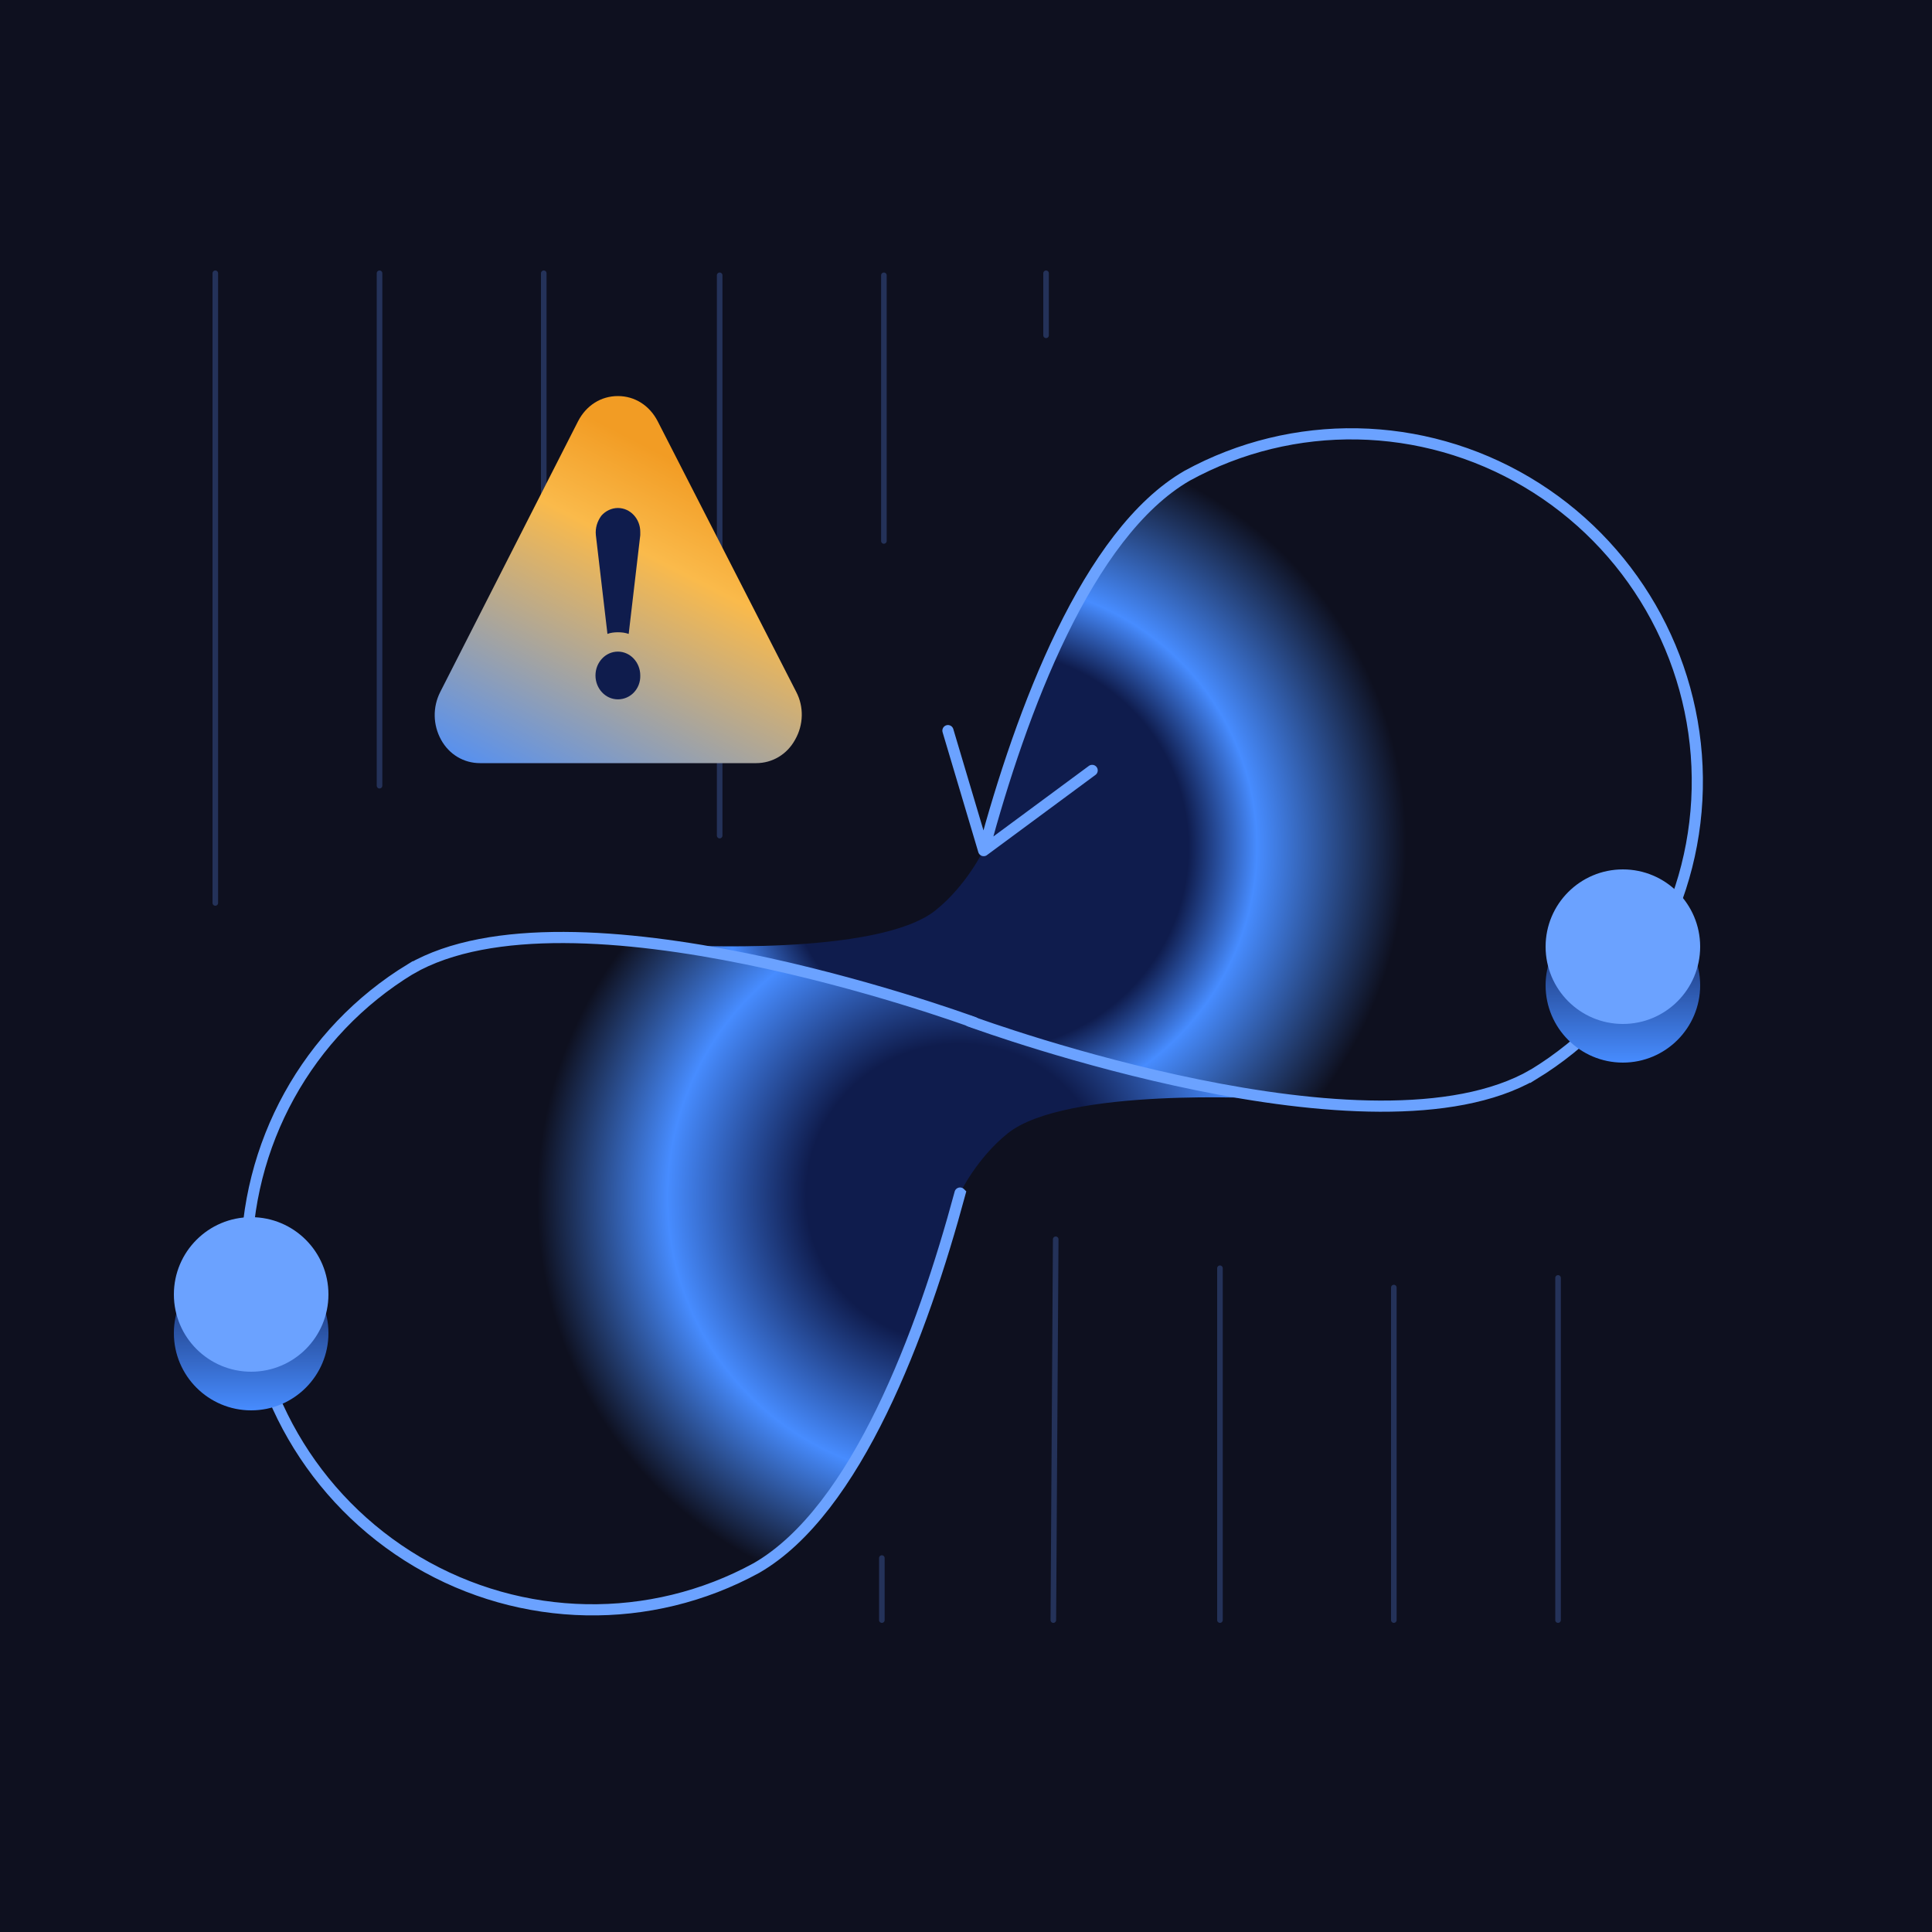 <svg width="346" height="346" viewBox="0 0 346 346" fill="none" xmlns="http://www.w3.org/2000/svg">
<rect width="346" height="346" fill="#0E101F"/>
<path d="M67.97 48.94L67.97 140.71" stroke="#243259" stroke-linecap="round"/>
<path d="M38.56 48.94L38.56 161.71" stroke="#243259" stroke-linecap="round"/>
<line x1="97.38" y1="48.94" x2="97.38" y2="130.98" stroke="#243259" stroke-linecap="round"/>
<path d="M128.885 49.305L128.885 149.645" stroke="#243259" stroke-linecap="round"/>
<path d="M158.295 49.305L158.295 96.88" stroke="#243259" stroke-linecap="round"/>
<line x1="187.34" y1="48.94" x2="187.34" y2="60.05" stroke="#243259" stroke-linecap="round"/>
<line x1="189.067" y1="221.943" x2="188.641" y2="290.142" stroke="#243259" stroke-linecap="round"/>
<line x1="157.93" y1="279.03" x2="157.93" y2="290.14" stroke="#243259" stroke-linecap="round"/>
<line x1="218.48" y1="227.13" x2="218.48" y2="290.14" stroke="#243259" stroke-linecap="round"/>
<line x1="249.62" y1="230.59" x2="249.62" y2="290.14" stroke="#243259" stroke-linecap="round"/>
<line x1="279.03" y1="228.86" x2="279.03" y2="290.14" stroke="#243259" stroke-linecap="round"/>
<path d="M171.935 213.664C165.208 238.619 153.395 270.465 135.486 280.805L135.482 280.807C116.507 291.19 93.426 290.762 74.703 279.685C55.98 268.602 44.367 248.5 44.129 226.747C43.886 204.993 55.05 184.787 73.526 173.538L73.527 173.54C102.227 156.971 171.514 182.047 174.444 183.121C195.593 191.407 226.764 196.75 226.764 196.75C226.764 196.75 190.808 194.655 180.453 202.985C174.883 207.465 171.935 213.664 171.935 213.664Z" fill="url(#paint0_angular_1740_16719)"/>
<path d="M176.085 152.332C182.812 127.377 194.625 95.531 212.534 85.191L212.537 85.189C231.513 74.806 254.594 75.234 273.317 86.312C292.039 97.394 303.652 117.496 303.891 139.249C304.134 161.003 292.969 181.209 274.494 192.459L274.493 192.456C245.793 209.026 176.506 183.949 173.576 182.876C152.426 174.589 121.256 169.246 121.256 169.246C121.256 169.246 157.212 171.341 167.566 163.012C173.136 158.531 176.085 152.332 176.085 152.332Z" fill="url(#paint1_angular_1740_16719)"/>
<path d="M171.933 213.662L171.935 213.664C165.207 238.619 153.395 270.465 135.486 280.805L135.482 280.807C116.506 291.19 93.426 290.762 74.703 279.685C55.98 268.602 44.367 248.5 44.129 226.747C43.886 204.993 55.05 184.787 73.526 173.538L73.527 173.54C102.227 156.971 171.513 182.047 174.444 183.121" stroke="#6BA2FF" stroke-width="2" stroke-linecap="round"/>
<path d="M176.164 152.332C182.891 127.377 194.704 95.531 212.613 85.191L212.616 85.189C231.592 74.806 254.672 75.234 273.395 86.312C292.118 97.394 303.731 117.496 303.969 139.249C304.213 161.003 293.048 181.209 274.573 192.459L274.572 192.456C245.872 209.026 176.585 183.949 173.655 182.876M176.164 152.332L176.165 152.335M176.164 152.332L169.766 130.847M176.164 152.332L195.593 137.972" stroke="#6BA2FF" stroke-width="2" stroke-linecap="round"/>
<ellipse cx="290.64" cy="176.46" rx="13.84" ry="13.84" fill="url(#paint2_linear_1740_16719)"/>
<ellipse cx="290.64" cy="169.54" rx="13.84" ry="13.84" fill="#6BA2FF"/>
<ellipse cx="44.98" cy="238.74" rx="13.84" ry="13.84" fill="url(#paint3_linear_1740_16719)"/>
<ellipse cx="44.98" cy="231.82" rx="13.84" ry="13.84" fill="#6BA2FF"/>
<path d="M142.602 123.92L117.777 75.426C116.325 72.625 113.697 70.93 110.654 70.93C107.612 70.93 104.984 72.625 103.532 75.426L78.845 123.92C77.462 126.647 77.531 129.816 78.984 132.469C80.436 135.122 83.064 136.67 85.968 136.67H135.41C138.315 136.67 140.942 135.122 142.395 132.469C143.916 129.816 143.985 126.573 142.602 123.92Z" fill="url(#paint4_linear_1740_16719)"/>
<path fill-rule="evenodd" clip-rule="evenodd" d="M107.681 92.376C108.442 91.492 109.548 90.976 110.655 90.976C112.867 90.976 114.665 92.892 114.665 95.251V95.84L112.591 113.528C111.968 113.307 111.346 113.233 110.655 113.233C110.032 113.233 109.341 113.307 108.787 113.528L106.713 95.84C106.575 94.514 106.99 93.335 107.681 92.376ZM110.655 125.246C108.442 125.246 106.644 123.33 106.644 120.972C106.644 118.613 108.442 116.697 110.655 116.697C112.867 116.697 114.665 118.613 114.665 120.972C114.734 123.33 112.936 125.246 110.655 125.246Z" fill="#0F1C4D"/>
<defs>
<radialGradient id="paint0_angular_1740_16719" cx="0" cy="0" r="1" gradientUnits="userSpaceOnUse" gradientTransform="translate(171.548 213.672) rotate(-23.552) scale(75.778 73.994)">
<stop offset="0.359" stop-color="#0F1C4D"/>
<stop offset="0.689" stop-color="#478CFF"/>
<stop offset="0.999" stop-color="#0E101F"/>
</radialGradient>
<radialGradient id="paint1_angular_1740_16719" cx="0" cy="0" r="1" gradientUnits="userSpaceOnUse" gradientTransform="translate(176.472 152.325) rotate(156.448) scale(75.778 73.994)">
<stop offset="0.481" stop-color="#0F1C4D"/>
<stop offset="0.644" stop-color="#478CFF"/>
<stop offset="0.999" stop-color="#0E101F"/>
</radialGradient>
<linearGradient id="paint2_linear_1740_16719" x1="290.64" y1="162.62" x2="290.64" y2="190.3" gradientUnits="userSpaceOnUse">
<stop stop-color="#0F1C4D"/>
<stop offset="1" stop-color="#478CFF"/>
</linearGradient>
<linearGradient id="paint3_linear_1740_16719" x1="44.98" y1="224.9" x2="44.98" y2="252.58" gradientUnits="userSpaceOnUse">
<stop stop-color="#0F1C4D"/>
<stop offset="1" stop-color="#478CFF"/>
</linearGradient>
<linearGradient id="paint4_linear_1740_16719" x1="120.235" y1="82.175" x2="88.23" y2="144.455" gradientUnits="userSpaceOnUse">
<stop stop-color="#F29C24"/>
<stop offset="0.246" stop-color="#FABA4B"/>
<stop offset="1" stop-color="#478CFF"/>
</linearGradient>
</defs>
</svg>
